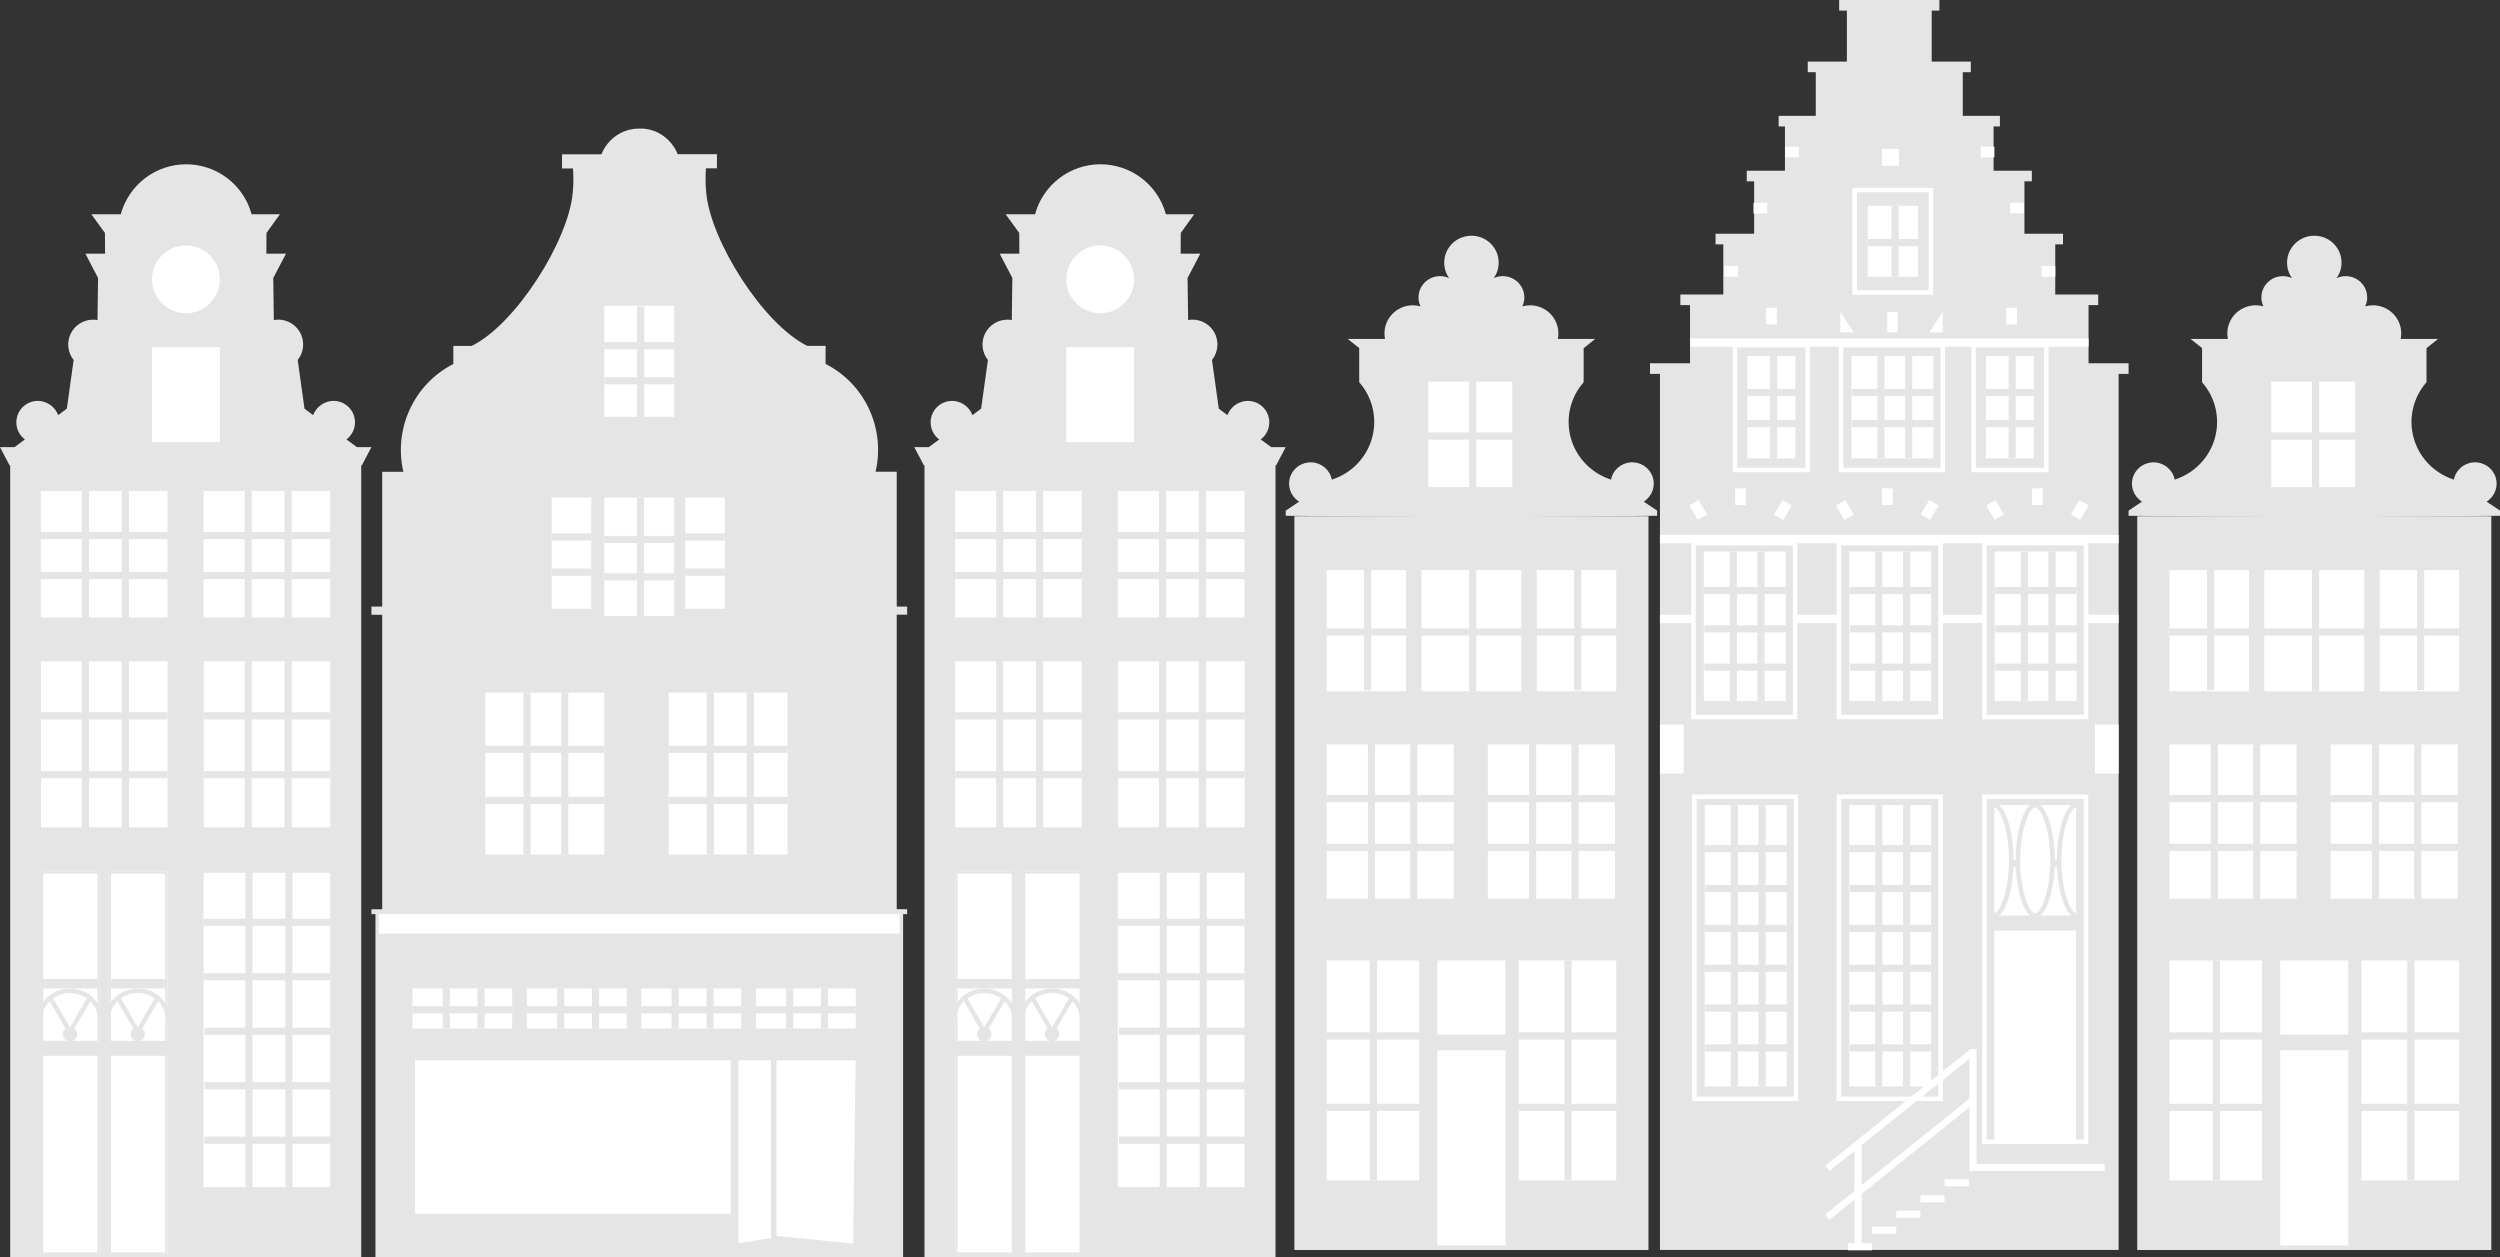 <?xml version="1.0" encoding="UTF-8"?>
<svg width="350px" height="176px" viewBox="0 0 350 176" version="1.1" xmlns="http://www.w3.org/2000/svg" xmlns:xlink="http://www.w3.org/1999/xlink">
    <rect x="0" y="0" width="350" height="176" fill="#333333" stroke="none"/>
    <title>Group 3</title>
    <g id="Page-1" stroke="none" stroke-width="1" fill="none" fill-rule="evenodd">
        <g id="Mobile:-black" transform="translate(-13, -305)" fill-rule="nonzero">
            <g id="Group-3" transform="translate(13, 305)">
                <g id="bolle-gevel-copy-2" transform="translate(52, 18)">
                    <path d="M73.543,109.281 L73.543,68.055 L75,68.055 L75,66.921 L73.543,66.921 L73.543,48.043 L70.58,48.043 C71.986,41.991 69.096,35.757 63.585,32.952 L63.585,30.425 L61.023,30.425 C54.825,27.383 47.46,15.682 46.87,8.962 C46.764,7.832 46.753,6.695 46.835,5.563 L48.371,5.563 L48.371,3.592 L42.883,3.592 C42.294,2.125 41.138,0.962 39.68,0.37 L39.652,0.37 C39.4,0.271 39.142,0.189 38.88,0.123 L38.808,0.123 C38.682,0.095 38.553,0.069 38.425,0.047 L38.425,0.047 C38.296,0.025 38.164,0.013 38.032,-5.38713997e-14 L37.938,-5.38713997e-14 C37.806,-5.38713997e-14 37.671,-5.38713997e-14 37.536,-5.38713997e-14 L37.536,-5.38713997e-14 C37.401,-5.38713997e-14 37.266,-5.38713997e-14 37.134,0.016 L37.04,0.016 C36.908,0.016 36.776,0.041 36.648,0.063 L36.648,0.063 C36.519,0.085 36.393,0.111 36.268,0.139 L36.196,0.139 C35.932,0.204 35.673,0.287 35.42,0.385 L35.392,0.385 C33.935,0.977 32.78,2.141 32.193,3.608 L26.686,3.608 L26.686,5.585 L28.218,5.585 C28.304,6.717 28.292,7.854 28.183,8.984 C27.593,15.688 20.228,27.389 14.031,30.431 L11.466,30.431 L11.466,32.958 C5.96,35.769 3.073,41.999 4.471,48.049 L1.507,48.049 L1.507,66.921 L-4.46152666e-15,66.921 L-4.46152666e-15,68.071 L1.507,68.071 L1.507,109.297 L-4.46152666e-15,109.297 L-4.46152666e-15,109.982 L0.565,109.982 L0.565,158 L74.435,158 L74.435,109.982 L75,109.982 L75,109.297 L73.543,109.281 Z" id="Path" fill="#E5E5E5"></path>
                    <rect id="Rectangle" fill="#FFFFFF" x="5.739" y="120.373" width="13.968" height="5.62"></rect>
                    <rect id="Rectangle" fill="#E5E5E5" x="5.739" y="122.868" width="13.968" height="1"></rect>
                    <rect id="Rectangle" fill="#E5E5E5" x="9.965" y="120.373" width="1" height="5.62"></rect>
                    <rect id="Rectangle" fill="#E5E5E5" x="14.85" y="120.373" width="1" height="5.62"></rect>
                    <rect id="Rectangle" fill="#FFFFFF" x="21.766" y="120.373" width="13.968" height="5.62"></rect>
                    <rect id="Rectangle" fill="#E5E5E5" x="21.766" y="122.868" width="13.968" height="1"></rect>
                    <rect id="Rectangle" fill="#E5E5E5" x="25.995" y="120.373" width="1" height="5.62"></rect>
                    <rect id="Rectangle" fill="#E5E5E5" x="30.877" y="120.373" width="1" height="5.62"></rect>
                    <rect id="Rectangle" fill="#FFFFFF" x="37.797" y="120.373" width="13.968" height="5.62"></rect>
                    <rect id="Rectangle" fill="#E5E5E5" x="37.797" y="122.868" width="13.968" height="1"></rect>
                    <rect id="Rectangle" fill="#E5E5E5" x="42.022" y="120.373" width="1" height="5.62"></rect>
                    <rect id="Rectangle" fill="#E5E5E5" x="46.908" y="120.373" width="1" height="5.62"></rect>
                    <rect id="Rectangle" fill="#FFFFFF" x="53.824" y="120.373" width="13.968" height="5.62"></rect>
                    <polygon id="Path" fill="#FFFFFF" points="67.44 156.098 56.715 155.04 56.715 130.45 67.792 130.45"></polygon>
                    <rect id="Rectangle" fill="#E5E5E5" x="53.824" y="122.868" width="13.968" height="1"></rect>
                    <rect id="Rectangle" fill="#E5E5E5" x="58.053" y="120.373" width="1" height="5.62"></rect>
                    <rect id="Rectangle" fill="#E5E5E5" x="62.935" y="120.373" width="1" height="5.62"></rect>
                    <polygon id="Path" fill="#FFFFFF" points="55.934 155.35 51.381 156.038 51.381 130.45 55.934 130.45"></polygon>
                    <rect id="Rectangle" fill="#FFFFFF" x="6.11" y="130.45" width="44.195" height="21.485"></rect>
                    <rect id="Rectangle" fill="#FFFFFF" x="32.607" y="24.808" width="9.783" height="15.552"></rect>
                    <rect id="Rectangle" fill="#E5E5E5" x="37.188" y="24.893" width="1" height="15.552"></rect>
                    <rect id="Rectangle" fill="#E5E5E5" x="32.607" y="34.81" width="9.783" height="1"></rect>
                    <rect id="Rectangle" fill="#E5E5E5" x="32.607" y="29.897" width="9.783" height="1"></rect>
                    <rect id="Rectangle" fill="#FFFFFF" x="25.229" y="51.666" width="5.544" height="15.574"></rect>
                    <rect id="Rectangle" fill="#E5E5E5" x="25.229" y="61.595" width="5.544" height="1"></rect>
                    <rect id="Rectangle" fill="#E5E5E5" x="25.229" y="56.68" width="5.544" height="1"></rect>
                    <rect id="Rectangle" fill="#FFFFFF" x="43.934" y="51.666" width="5.544" height="15.574"></rect>
                    <rect id="Rectangle" fill="#E5E5E5" x="43.934" y="61.595" width="5.544" height="1"></rect>
                    <rect id="Rectangle" fill="#E5E5E5" x="43.934" y="56.68" width="5.544" height="1"></rect>
                    <rect id="Rectangle" fill="#FFFFFF" x="32.598" y="51.666" width="9.783" height="16.572"></rect>
                    <rect id="Rectangle" fill="#E5E5E5" x="32.598" y="62.252" width="9.783" height="1"></rect>
                    <rect id="Rectangle" fill="#E5E5E5" x="32.598" y="57.024" width="9.783" height="1"></rect>
                    <rect id="Rectangle" fill="#E5E5E5" x="37.175" y="51.666" width="1" height="16.572"></rect>
                    <rect id="Rectangle" fill="#FFFFFF" x="15.961" y="78.961" width="16.646" height="22.673"></rect>
                    <rect id="Rectangle" fill="#E5E5E5" x="15.961" y="93.558" width="16.646" height="1"></rect>
                    <rect id="Rectangle" fill="#E5E5E5" x="15.961" y="86.406" width="16.646" height="1"></rect>
                    <rect id="Rectangle" fill="#E5E5E5" x="21.273" y="78.961" width="1" height="22.673"></rect>
                    <rect id="Rectangle" fill="#E5E5E5" x="26.57" y="78.961" width="1" height="22.673"></rect>
                    <rect id="Rectangle" fill="#FFFFFF" x="41.617" y="78.961" width="16.646" height="22.673"></rect>
                    <rect id="Rectangle" fill="#E5E5E5" x="41.617" y="93.558" width="16.646" height="1"></rect>
                    <rect id="Rectangle" fill="#E5E5E5" x="41.617" y="86.406" width="16.646" height="1"></rect>
                    <rect id="Rectangle" fill="#E5E5E5" x="46.93" y="78.961" width="1" height="22.673"></rect>
                    <rect id="Rectangle" fill="#E5E5E5" x="52.54" y="78.961" width="1" height="22.673"></rect>
                    <rect id="Rectangle" fill="#FFFFFF" x="1.045" y="109.967" width="72.909" height="2.745"></rect>
                </g>
                <g id="bollengevel" transform="translate(180, 33)">
                    <rect id="Rectangle" fill="#E5E5E5" x="1.214" y="39.27" width="49.572" height="102.73"></rect>
                    <path d="M52,38.485 L50.125,37.228 C51.29,36.497 51.806,35.078 51.377,33.782 C50.949,32.485 49.686,31.64 48.309,31.73 C46.932,31.82 45.792,32.821 45.54,34.162 L45.486,34.124 C42.768,33.232 40.68,31.059 39.918,28.33 C39.156,25.602 39.821,22.677 41.692,20.533 L41.711,20.511 L41.711,15.746 L43.322,14.451 L38.094,14.451 C38.332,13.296 38.032,12.097 37.279,11.184 C36.525,10.271 35.397,9.741 34.205,9.739 C33.841,9.739 33.48,9.79 33.131,9.89 C33.663,8.754 33.421,7.41 32.524,6.526 C31.628,5.642 30.268,5.406 29.121,5.934 C29.574,5.302 29.818,4.545 29.816,3.77 C29.816,1.688 28.109,0 26.003,0 L26.003,0 C23.897,0 22.19,1.688 22.19,3.77 C22.187,4.545 22.428,5.301 22.879,5.934 C21.732,5.406 20.372,5.642 19.476,6.526 C18.579,7.41 18.337,8.754 18.869,9.89 C18.52,9.79 18.159,9.739 17.795,9.739 C16.603,9.741 15.475,10.271 14.721,11.184 C13.968,12.097 13.668,13.296 13.906,14.451 L8.678,14.451 L10.289,15.733 L10.289,20.511 L10.308,20.533 C12.18,22.677 12.846,25.603 12.084,28.332 C11.322,31.062 9.233,33.236 6.514,34.127 L6.46,34.165 C6.208,32.824 5.068,31.823 3.691,31.733 C2.314,31.643 1.051,32.488 0.623,33.785 C0.194,35.081 0.71,36.5 1.875,37.231 L0,38.488 L0,39.21 L26,39.43 L52,39.21 L52,38.485 Z" id="Path" fill="#E5E5E5"></path>
                    <rect id="Rectangle" fill="#FFFFFF" x="28.294" y="71.22" width="17.795" height="21.614"></rect>
                    <rect id="Rectangle" fill="#E5E5E5" x="27.999" y="78.304" width="18.59" height="1"></rect>
                    <rect id="Rectangle" fill="#E5E5E5" x="27.999" y="85.121" width="18.59" height="1"></rect>
                    <rect id="Rectangle" fill="#E5E5E5" x="34.065" y="70.906" width="1" height="22.242"></rect>
                    <rect id="Rectangle" fill="#E5E5E5" x="39.998" y="71.025" width="1" height="21.928"></rect>
                    <rect id="Rectangle" fill="#FFFFFF" x="5.733" y="71.22" width="17.795" height="21.614"></rect>
                    <rect id="Rectangle" fill="#E5E5E5" x="5.596" y="78.304" width="18.431" height="1"></rect>
                    <rect id="Rectangle" fill="#E5E5E5" x="5.596" y="85.121" width="18.431" height="1"></rect>
                    <rect id="Rectangle" fill="#E5E5E5" x="11.503" y="70.906" width="1" height="22.051"></rect>
                    <rect id="Rectangle" fill="#E5E5E5" x="17.436" y="70.906" width="1" height="22.051"></rect>
                    <rect id="Rectangle" fill="#FFFFFF" x="21.233" y="114.04" width="9.533" height="27.332"></rect>
                    <rect id="Rectangle" fill="#FFFFFF" x="32.606" y="101.473" width="13.664" height="30.788"></rect>
                    <rect id="Rectangle" fill="#FFFFFF" x="21.233" y="101.473" width="9.533" height="10.367"></rect>
                    <rect id="Rectangle" fill="#FFFFFF" x="5.733" y="101.473" width="12.962" height="30.788"></rect>
                    <rect id="Rectangle" fill="#FFFFFF" x="19.972" y="20.42" width="11.758" height="14.765"></rect>
                    <rect id="Rectangle" fill="#FFFFFF" x="5.733" y="46.81" width="11.122" height="16.965"></rect>
                    <rect id="Rectangle" fill="#FFFFFF" x="35.149" y="46.81" width="11.122" height="16.965"></rect>
                    <rect id="Rectangle" fill="#FFFFFF" x="19.009" y="46.81" width="13.982" height="16.965"></rect>
                    <line x1="26" y1="63.774" x2="26" y2="46.684" id="Path" fill="#FFFFFF"></line>
                    <rect id="Rectangle" fill="#E5E5E5" x="25.682" y="46.684" width="1" height="17.09"></rect>
                    <line x1="40.71" y1="63.627" x2="40.71" y2="46.778" id="Path" fill="#FFFFFF"></line>
                    <rect id="Rectangle" fill="#E5E5E5" x="40.392" y="46.778" width="1" height="16.848"></rect>
                    <line x1="11.294" y1="63.627" x2="11.294" y2="46.778" id="Path" fill="#FFFFFF"></line>
                    <rect id="Rectangle" fill="#E5E5E5" x="10.976" y="46.778" width="1" height="16.848"></rect>
                    <line x1="5.733" y1="55.292" x2="48.327" y2="55.292" id="Path" fill="#FFFFFF"></line>
                    <rect id="Rectangle" fill="#E5E5E5" x="5.733" y="54.978" width="42.594" height="1"></rect>
                    <line x1="26" y1="36.348" x2="26" y2="19.258" id="Path" fill="#FFFFFF"></line>
                    <rect id="Rectangle" fill="#E5E5E5" x="25.682" y="19.258" width="1" height="17.09"></rect>
                    <line x1="19.209" y1="27.866" x2="32.991" y2="27.866" id="Path" fill="#FFFFFF"></line>
                    <rect id="Rectangle" fill="#E5E5E5" x="19.209" y="27.552" width="13.782" height="1"></rect>
                    <line x1="12.11" y1="132.205" x2="12.11" y2="101.473" id="Path" fill="#FFFFFF"></line>
                    <rect id="Rectangle" fill="#E5E5E5" x="11.792" y="101.473" width="1" height="30.734"></rect>
                    <line x1="5.319" y1="121.837" x2="19.101" y2="121.837" id="Path" fill="#FFFFFF"></line>
                    <rect id="Rectangle" fill="#E5E5E5" x="5.319" y="121.526" width="13.782" height="1"></rect>
                    <line x1="5.319" y1="111.841" x2="19.101" y2="111.841" id="Path" fill="#FFFFFF"></line>
                    <rect id="Rectangle" fill="#E5E5E5" x="5.319" y="111.527" width="13.782" height="1"></rect>
                    <line x1="39.337" y1="132.205" x2="39.337" y2="101.473" id="Path" fill="#FFFFFF"></line>
                    <rect id="Rectangle" fill="#E5E5E5" x="39.019" y="101.473" width="1" height="30.734"></rect>
                    <line x1="32.546" y1="121.837" x2="46.328" y2="121.837" id="Path" fill="#FFFFFF"></line>
                    <rect id="Rectangle" fill="#E5E5E5" x="32.546" y="121.526" width="13.782" height="1"></rect>
                    <line x1="32.546" y1="111.841" x2="46.328" y2="111.841" id="Path" fill="#FFFFFF"></line>
                    <rect id="Rectangle" fill="#E5E5E5" x="32.546" y="111.527" width="13.782" height="1"></rect>
                </g>
                <g id="bollengevel" transform="translate(298, 33)">
                    <rect id="Rectangle" fill="#E5E5E5" x="1.214" y="39.27" width="49.572" height="102.73"></rect>
                    <path d="M52,38.485 L50.125,37.228 C51.29,36.497 51.806,35.078 51.377,33.782 C50.949,32.485 49.686,31.64 48.309,31.73 C46.932,31.82 45.792,32.821 45.54,34.162 L45.486,34.124 C42.768,33.232 40.68,31.059 39.918,28.33 C39.156,25.602 39.821,22.677 41.692,20.533 L41.711,20.511 L41.711,15.746 L43.322,14.451 L38.094,14.451 C38.332,13.296 38.032,12.097 37.279,11.184 C36.525,10.271 35.397,9.741 34.205,9.739 C33.841,9.739 33.48,9.79 33.131,9.89 C33.663,8.754 33.421,7.41 32.524,6.526 C31.628,5.642 30.268,5.406 29.121,5.934 C29.574,5.302 29.818,4.545 29.816,3.77 C29.816,1.688 28.109,0 26.003,0 L26.003,0 C23.897,0 22.19,1.688 22.19,3.77 C22.187,4.545 22.428,5.301 22.879,5.934 C21.732,5.406 20.372,5.642 19.476,6.526 C18.579,7.41 18.337,8.754 18.869,9.89 C18.52,9.79 18.159,9.739 17.795,9.739 C16.603,9.741 15.475,10.271 14.721,11.184 C13.968,12.097 13.668,13.296 13.906,14.451 L8.678,14.451 L10.289,15.733 L10.289,20.511 L10.308,20.533 C12.18,22.677 12.846,25.603 12.084,28.332 C11.322,31.062 9.233,33.236 6.514,34.127 L6.46,34.165 C6.208,32.824 5.068,31.823 3.691,31.733 C2.314,31.643 1.051,32.488 0.623,33.785 C0.194,35.081 0.71,36.5 1.875,37.231 L0,38.488 L0,39.21 L26,39.43 L52,39.21 L52,38.485 Z" id="Path" fill="#E5E5E5"></path>
                    <rect id="Rectangle" fill="#FFFFFF" x="28.294" y="71.22" width="17.795" height="21.614"></rect>
                    <rect id="Rectangle" fill="#E5E5E5" x="27.999" y="78.304" width="18.59" height="1"></rect>
                    <rect id="Rectangle" fill="#E5E5E5" x="27.999" y="85.121" width="18.59" height="1"></rect>
                    <rect id="Rectangle" fill="#E5E5E5" x="34.065" y="70.906" width="1" height="22.242"></rect>
                    <rect id="Rectangle" fill="#E5E5E5" x="39.998" y="71.025" width="1" height="21.928"></rect>
                    <rect id="Rectangle" fill="#FFFFFF" x="5.733" y="71.22" width="17.795" height="21.614"></rect>
                    <rect id="Rectangle" fill="#E5E5E5" x="5.596" y="78.304" width="18.431" height="1"></rect>
                    <rect id="Rectangle" fill="#E5E5E5" x="5.596" y="85.121" width="18.431" height="1"></rect>
                    <rect id="Rectangle" fill="#E5E5E5" x="11.503" y="70.906" width="1" height="22.051"></rect>
                    <rect id="Rectangle" fill="#E5E5E5" x="17.436" y="70.906" width="1" height="22.051"></rect>
                    <rect id="Rectangle" fill="#FFFFFF" x="21.233" y="114.04" width="9.533" height="27.332"></rect>
                    <rect id="Rectangle" fill="#FFFFFF" x="32.606" y="101.473" width="13.664" height="30.788"></rect>
                    <rect id="Rectangle" fill="#FFFFFF" x="21.233" y="101.473" width="9.533" height="10.367"></rect>
                    <rect id="Rectangle" fill="#FFFFFF" x="5.733" y="101.473" width="12.962" height="30.788"></rect>
                    <rect id="Rectangle" fill="#FFFFFF" x="19.972" y="20.42" width="11.758" height="14.765"></rect>
                    <rect id="Rectangle" fill="#FFFFFF" x="5.733" y="46.81" width="11.122" height="16.965"></rect>
                    <rect id="Rectangle" fill="#FFFFFF" x="35.149" y="46.81" width="11.122" height="16.965"></rect>
                    <rect id="Rectangle" fill="#FFFFFF" x="19.009" y="46.81" width="13.982" height="16.965"></rect>
                    <line x1="26" y1="63.774" x2="26" y2="46.684" id="Path" fill="#FFFFFF"></line>
                    <rect id="Rectangle" fill="#E5E5E5" x="25.682" y="46.684" width="1" height="17.09"></rect>
                    <line x1="40.71" y1="63.627" x2="40.71" y2="46.778" id="Path" fill="#FFFFFF"></line>
                    <rect id="Rectangle" fill="#E5E5E5" x="40.392" y="46.778" width="1" height="16.848"></rect>
                    <line x1="11.294" y1="63.627" x2="11.294" y2="46.778" id="Path" fill="#FFFFFF"></line>
                    <rect id="Rectangle" fill="#E5E5E5" x="10.976" y="46.778" width="1" height="16.848"></rect>
                    <line x1="5.733" y1="55.292" x2="48.327" y2="55.292" id="Path" fill="#FFFFFF"></line>
                    <rect id="Rectangle" fill="#E5E5E5" x="5.733" y="54.978" width="42.594" height="1"></rect>
                    <line x1="26" y1="36.348" x2="26" y2="19.258" id="Path" fill="#FFFFFF"></line>
                    <rect id="Rectangle" fill="#E5E5E5" x="25.682" y="19.258" width="1" height="17.09"></rect>
                    <line x1="19.209" y1="27.866" x2="32.991" y2="27.866" id="Path" fill="#FFFFFF"></line>
                    <rect id="Rectangle" fill="#E5E5E5" x="19.209" y="27.552" width="13.782" height="1"></rect>
                    <line x1="12.11" y1="132.205" x2="12.11" y2="101.473" id="Path" fill="#FFFFFF"></line>
                    <rect id="Rectangle" fill="#E5E5E5" x="11.792" y="101.473" width="1" height="30.734"></rect>
                    <line x1="5.319" y1="121.837" x2="19.101" y2="121.837" id="Path" fill="#FFFFFF"></line>
                    <rect id="Rectangle" fill="#E5E5E5" x="5.319" y="121.526" width="13.782" height="1"></rect>
                    <line x1="5.319" y1="111.841" x2="19.101" y2="111.841" id="Path" fill="#FFFFFF"></line>
                    <rect id="Rectangle" fill="#E5E5E5" x="5.319" y="111.527" width="13.782" height="1"></rect>
                    <line x1="39.337" y1="132.205" x2="39.337" y2="101.473" id="Path" fill="#FFFFFF"></line>
                    <rect id="Rectangle" fill="#E5E5E5" x="39.019" y="101.473" width="1" height="30.734"></rect>
                    <line x1="32.546" y1="121.837" x2="46.328" y2="121.837" id="Path" fill="#FFFFFF"></line>
                    <rect id="Rectangle" fill="#E5E5E5" x="32.546" y="121.526" width="13.782" height="1"></rect>
                    <line x1="32.546" y1="111.841" x2="46.328" y2="111.841" id="Path" fill="#FFFFFF"></line>
                    <rect id="Rectangle" fill="#E5E5E5" x="32.546" y="111.527" width="13.782" height="1"></rect>
                </g>
                <g id="mooie-gevel-copy" transform="translate(128, 23)">
                    <path d="M50.668,42.133 L1.332,42.133 L0,39.601 L2.032,39.601 L3.481,38.525 C2.451,37.748 2.031,36.4 2.439,35.176 C2.847,33.951 3.992,33.125 5.282,33.122 C6.558,33.131 7.696,33.925 8.146,35.119 L9.358,34.211 L10.308,27.402 C9.477,26.358 9.316,24.932 9.892,23.729 C10.469,22.526 11.683,21.758 13.017,21.752 C13.229,21.752 13.441,21.772 13.65,21.809 L13.729,15.919 L11.956,12.513 L14.71,12.513 L14.691,9.608 L12.792,7 L16.906,7 C18.032,2.867 21.784,8.99599571e-15 26.066,8.99599571e-15 C30.349,8.99599571e-15 34.101,2.867 35.227,7 L39.189,7 L37.309,9.608 L37.29,12.513 L40.04,12.513 L38.259,15.919 L38.338,21.803 C39.766,21.543 41.205,22.197 41.949,23.444 C42.693,24.691 42.586,26.268 41.68,27.402 L42.629,34.211 L43.841,35.119 C44.29,33.924 45.429,33.13 46.705,33.122 C47.996,33.125 49.14,33.951 49.548,35.176 C49.956,36.4 49.537,37.748 48.506,38.525 L49.965,39.595 L52,39.595 L50.668,42.133 Z" id="Path" fill="#E5E5E5"></path>
                    <polygon id="Path" fill="#E5E5E5" points="1.427 41.586 17.181 41.586 17.181 9.617 34.879 9.617 34.879 41.586 50.573 41.586 50.573 153 1.427 153"></polygon>
                    <rect id="Rectangle" fill="#FFFFFF" x="5.735" y="98.98" width="8.228" height="53.704"></rect>
                    <path d="M13.646,99.312 L13.646,152.351 L6.051,152.351 L6.051,99.312 L13.646,99.312 M13.963,98.98 L5.735,98.98 L5.735,152.683 L13.963,152.683 L13.963,98.98 Z" id="Shape" fill="#E5E5E5"></path>
                    <rect id="Rectangle" fill="#FFFFFF" x="15.229" y="98.98" width="8.228" height="53.704"></rect>
                    <path d="M23.141,99.312 L23.141,152.351 L15.545,152.351 L15.545,99.312 L23.141,99.312 M23.457,98.98 L15.229,98.98 L15.229,152.683 L23.457,152.683 L23.457,98.98 Z" id="Shape" fill="#E5E5E5"></path>
                    <polygon id="Path" fill="#E5E5E5" points="23.299 115.379 16.96 115.379 15.292 115.379 15.292 114.065 23.299 114.065"></polygon>
                    <ellipse id="Oval" fill="#E5E5E5" cx="19.289" cy="121.788" rx="1" ry="1"></ellipse>
                    <path d="M23.878,119.804 L23.245,119.804 C23.245,117.721 21.473,116.024 19.289,116.024 C17.105,116.024 15.333,117.721 15.333,119.804 L14.7,119.804 C14.7,117.37 16.761,115.391 19.289,115.391 C21.818,115.391 23.878,117.37 23.878,119.804 Z" id="Path" fill="#E5E5E5"></path>
                    <polygon id="Path" fill="#E5E5E5" points="19.289 122.092 16.172 116.705 16.719 116.388 19.289 120.829 21.862 116.388 22.41 116.705"></polygon>
                    <polygon id="Path" fill="#E5E5E5" points="23.891 124.808 9.358 124.808 5.535 124.808 5.535 122.719 23.891 122.719"></polygon>
                    <polygon id="Path" fill="#E5E5E5" points="13.805 115.379 7.466 115.379 5.798 115.379 5.798 114.065 13.805 114.065"></polygon>
                    <ellipse id="Oval" fill="#E5E5E5" cx="9.795" cy="121.788" rx="1" ry="1"></ellipse>
                    <path d="M14.384,119.804 L13.751,119.804 C13.751,117.721 11.979,116.024 9.795,116.024 C7.611,116.024 5.839,117.721 5.839,119.804 L5.206,119.804 C5.206,117.37 7.266,115.391 9.795,115.391 C12.324,115.391 14.384,117.37 14.384,119.804 Z" id="Path" fill="#E5E5E5"></path>
                    <polygon id="Path" fill="#E5E5E5" points="9.795 122.092 6.678 116.705 7.225 116.388 9.795 120.829 12.368 116.388 12.915 116.705"></polygon>
                    <rect id="Rectangle" fill="#FFFFFF" x="28.499" y="45.726" width="17.723" height="17.725"></rect>
                    <rect id="Rectangle" fill="#E5E5E5" x="28.321" y="51.477" width="18.356" height="1"></rect>
                    <rect id="Rectangle" fill="#E5E5E5" x="28.321" y="57.07" width="18.356" height="1"></rect>
                    <rect id="Rectangle" fill="#E5E5E5" x="34.249" y="45.567" width="1" height="18.276"></rect>
                    <rect id="Rectangle" fill="#E5E5E5" x="39.838" y="45.567" width="1" height="18.276"></rect>
                    <rect id="Rectangle" fill="#FFFFFF" x="5.735" y="69.572" width="17.723" height="23.264"></rect>
                    <rect id="Rectangle" fill="#E5E5E5" x="5.735" y="76.719" width="17.723" height="1"></rect>
                    <rect id="Rectangle" fill="#E5E5E5" x="5.735" y="84.949" width="17.723" height="1"></rect>
                    <rect id="Rectangle" fill="#E5E5E5" x="11.463" y="69.227" width="1" height="23.739"></rect>
                    <rect id="Rectangle" fill="#E5E5E5" x="17.052" y="69.227" width="1" height="23.739"></rect>
                    <rect id="Rectangle" fill="#FFFFFF" x="28.521" y="69.572" width="17.723" height="23.264"></rect>
                    <rect id="Rectangle" fill="#E5E5E5" x="28.521" y="76.719" width="17.723" height="1"></rect>
                    <rect id="Rectangle" fill="#E5E5E5" x="28.521" y="84.949" width="17.723" height="1"></rect>
                    <rect id="Rectangle" fill="#E5E5E5" x="34.249" y="69.227" width="1" height="23.739"></rect>
                    <rect id="Rectangle" fill="#E5E5E5" x="39.838" y="69.227" width="1" height="23.739"></rect>
                    <rect id="Rectangle" fill="#FFFFFF" x="21.286" y="25.601" width="9.494" height="13.294"></rect>
                    <ellipse id="Oval" fill="#FFFFFF" cx="26.033" cy="16.106" rx="4.747" ry="4.748"></ellipse>
                    <rect id="Rectangle" fill="#FFFFFF" x="5.712" y="45.726" width="17.723" height="17.725"></rect>
                    <rect id="Rectangle" fill="#E5E5E5" x="5.535" y="51.477" width="18.356" height="1"></rect>
                    <rect id="Rectangle" fill="#E5E5E5" x="5.535" y="57.07" width="18.356" height="1"></rect>
                    <rect id="Rectangle" fill="#E5E5E5" x="11.463" y="45.567" width="1" height="18.276"></rect>
                    <rect id="Rectangle" fill="#E5E5E5" x="17.052" y="45.567" width="1" height="18.276"></rect>
                    <rect id="Rectangle" fill="#FFFFFF" x="28.499" y="99.192" width="17.723" height="43.996"></rect>
                    <rect id="Rectangle" fill="#E5E5E5" x="28.499" y="105.62" width="17.723" height="1"></rect>
                    <rect id="Rectangle" fill="#E5E5E5" x="28.499" y="113.245" width="17.723" height="1"></rect>
                    <rect id="Rectangle" fill="#E5E5E5" x="28.638" y="120.873" width="17.723" height="1"></rect>
                    <rect id="Rectangle" fill="#E5E5E5" x="28.638" y="128.501" width="17.723" height="1"></rect>
                    <rect id="Rectangle" fill="#E5E5E5" x="28.638" y="136.126" width="17.723" height="1"></rect>
                    <rect id="Rectangle" fill="#E5E5E5" x="34.353" y="98.98" width="1" height="44.629"></rect>
                    <rect id="Rectangle" fill="#E5E5E5" x="39.945" y="98.98" width="1" height="44.629"></rect>
                </g>
                <g id="trapgevel" transform="translate(231, 0)">
                    <polygon id="Path" fill="#E5E5E5" points="67 50.856 61.396 50.856 61.396 42.714 62.749 42.714 62.749 41.229 56.736 41.229 56.736 34.207 57.823 34.207 57.823 32.722 52.422 32.722 52.422 25.385 53.457 25.385 53.457 23.901 48.104 23.901 48.104 17.703 48.988 17.703 48.988 16.218 43.789 16.218 43.789 10.108 44.914 10.108 44.914 8.623 39.437 8.623 39.437 1.484 40.514 1.484 40.514 0 26.483 0 26.483 1.484 27.563 1.484 27.563 8.623 22.086 8.623 22.086 10.108 23.208 10.108 23.208 16.218 18.012 16.218 18.012 17.703 18.893 17.703 18.893 23.901 13.543 23.901 13.543 25.385 14.578 25.385 14.578 32.722 9.177 32.722 9.177 34.207 10.264 34.207 10.264 41.229 4.251 41.229 4.251 42.714 5.604 42.714 5.604 50.856 0 50.856 0 52.343 1.394 52.343 1.394 174.991 65.606 174.991 65.606 52.343 67 52.343"></polygon>
                    <rect id="Rectangle" fill="#FFFFFF" x="49.856" y="43.085" width="1.514" height="2.337"></rect>
                    <rect id="Rectangle" fill="#FFFFFF" x="16.232" y="43.085" width="1.514" height="2.337"></rect>
                    <rect id="Rectangle" fill="#FFFFFF" x="5.636" y="47.378" width="55.76" height="1.17"></rect>
                    <rect id="Rectangle" fill="#FFFFFF" x="1.394" y="74.88" width="64.209" height="1.17"></rect>
                    <rect id="Rectangle" fill="#FFFFFF" x="1.394" y="86.06" width="4.546" height="1.17"></rect>
                    <rect id="Rectangle" fill="#FFFFFF" x="61.057" y="86.06" width="4.546" height="1.17"></rect>
                    <rect id="Rectangle" fill="#FFFFFF" x="20.315" y="86.06" width="6.133" height="1.17"></rect>
                    <rect id="Rectangle" fill="#FFFFFF" x="40.685" y="86.06" width="6.133" height="1.17"></rect>
                    <polygon id="Rectangle" fill="#FFFFFF" transform="translate(48.3, 71.394) rotate(-30) translate(-48.3, -71.394) " points="47.541 70.221 49.052 70.226 49.06 72.567 47.548 72.562"></polygon>
                    <polygon id="Rectangle" fill="#FFFFFF" transform="translate(60.169, 71.392) rotate(30) translate(-60.169, -71.392) " points="59.417 70.224 60.928 70.219 60.921 72.56 59.409 72.565"></polygon>
                    <rect id="Rectangle" fill="#FFFFFF" x="53.476" y="68.367" width="1.514" height="2.337"></rect>
                    <polygon id="Rectangle" fill="#FFFFFF" transform="translate(27.281, 71.392) rotate(-30) translate(-27.281, -71.392) " points="26.522 70.219 28.033 70.224 28.041 72.565 26.529 72.56"></polygon>
                    <polygon id="Rectangle" fill="#FFFFFF" transform="translate(39.156, 71.392) rotate(30) translate(-39.156, -71.392) " points="38.404 70.224 39.915 70.219 39.908 72.56 38.396 72.565"></polygon>
                    <rect id="Rectangle" fill="#FFFFFF" x="32.461" y="68.367" width="1.514" height="2.337"></rect>
                    <polygon id="Rectangle" fill="#FFFFFF" transform="translate(6.737, 71.394) rotate(-30) translate(-6.737, -71.394) " points="5.978 70.221 7.489 70.226 7.497 72.567 5.985 72.562"></polygon>
                    <polygon id="Rectangle" fill="#FFFFFF" transform="translate(18.612, 71.394) rotate(30) translate(-18.612, -71.394) " points="17.86 70.226 19.371 70.221 19.364 72.562 17.852 72.567"></polygon>
                    <rect id="Rectangle" fill="#FFFFFF" x="11.917" y="68.367" width="1.514" height="2.337"></rect>
                    <rect id="Rectangle" fill="#FFFFFF" transform="translate(11.361, 37.99) rotate(90) translate(-11.361, -37.99) " x="10.61" y="37.029" width="1.503" height="1.923"></rect>
                    <polygon id="Rectangle" fill="#FFFFFF" transform="translate(55.781, 37.993) rotate(90) translate(-55.781, -37.993) " points="55.029 37.032 56.533 37.032 56.533 38.955 55.029 38.955"></polygon>
                    <polygon id="Rectangle" fill="#FFFFFF" transform="translate(15.451, 29.14) rotate(90) translate(-15.451, -29.14) " points="14.7 28.179 16.203 28.179 16.203 30.102 14.7 30.102"></polygon>
                    <polygon id="Rectangle" fill="#FFFFFF" transform="translate(19.88, 21.275) rotate(90) translate(-19.88, -21.275) " points="19.128 20.314 20.631 20.314 20.631 22.237 19.128 22.237"></polygon>
                    <polygon id="Rectangle" fill="#FFFFFF" transform="translate(47.253, 21.275) rotate(90) translate(-47.253, -21.275) " points="46.502 20.314 48.005 20.314 48.005 22.237 46.502 22.237"></polygon>
                    <polygon id="Rectangle" fill="#FFFFFF" transform="translate(51.371, 29.137) rotate(90) translate(-51.371, -29.137) " points="50.62 28.176 52.123 28.176 52.123 30.099 50.62 30.099"></polygon>
                    <rect id="Rectangle" fill="#FFFFFF" x="30.468" y="28.807" width="7.055" height="9.938"></rect>
                    <path d="M39.658,41.261 L28.336,41.261 L28.336,26.291 L39.658,26.291 L39.658,41.261 Z M28.97,40.632 L39.025,40.632 L39.025,26.92 L28.97,26.92 L28.97,40.632 Z" id="Shape" fill="#FFFFFF"></path>
                    <rect id="Rectangle" fill="#E5E5E5" x="33.817" y="28.807" width="1" height="9.938"></rect>
                    <rect id="Rectangle" fill="#E5E5E5" x="30.468" y="33.462" width="7.213" height="1"></rect>
                    <rect id="Rectangle" fill="#FFFFFF" x="13.628" y="49.853" width="6.722" height="14.328"></rect>
                    <path d="M22.4,66.115 L11.582,66.115 L11.582,48.007 L22.4,48.007 L22.4,66.115 Z M12.215,65.486 L21.766,65.486 L21.766,48.636 L12.215,48.636 L12.215,65.486 Z" id="Shape" fill="#FFFFFF"></path>
                    <rect id="Rectangle" fill="#E5E5E5" x="16.802" y="49.853" width="1" height="14.328"></rect>
                    <rect id="Rectangle" fill="#E5E5E5" x="13.628" y="58.8" width="6.871" height="1"></rect>
                    <rect id="Rectangle" fill="#E5E5E5" x="13.628" y="54.46" width="6.871" height="1"></rect>
                    <rect id="Rectangle" fill="#FFFFFF" x="47.03" y="49.853" width="6.722" height="14.328"></rect>
                    <path d="M55.798,66.115 L44.983,66.115 L44.983,48.007 L55.802,48.007 L55.798,66.115 Z M45.614,65.486 L55.165,65.486 L55.165,48.636 L45.617,48.636 L45.614,65.486 Z" id="Shape" fill="#FFFFFF"></path>
                    <rect id="Rectangle" fill="#E5E5E5" x="50.204" y="49.853" width="1" height="14.328"></rect>
                    <rect id="Rectangle" fill="#E5E5E5" x="47.03" y="58.8" width="6.871" height="1"></rect>
                    <rect id="Rectangle" fill="#E5E5E5" x="47.03" y="54.46" width="6.871" height="1"></rect>
                    <rect id="Rectangle" fill="#FFFFFF" x="28.203" y="49.853" width="11.455" height="14.328"></rect>
                    <path d="M41.299,66.115 L26.429,66.115 L26.429,48.007 L41.299,48.007 L41.299,66.115 Z M27.063,65.486 L40.666,65.486 L40.666,48.636 L27.063,48.636 L27.063,65.486 Z" id="Shape" fill="#FFFFFF"></path>
                    <rect id="Rectangle" fill="#E5E5E5" x="35.717" y="49.853" width="1" height="14.328"></rect>
                    <rect id="Rectangle" fill="#E5E5E5" x="31.834" y="49.853" width="1" height="14.328"></rect>
                    <rect id="Rectangle" fill="#E5E5E5" x="28.203" y="58.8" width="11.455" height="1"></rect>
                    <rect id="Rectangle" fill="#E5E5E5" x="28.203" y="54.46" width="11.455" height="1"></rect>
                    <rect id="Rectangle" fill="#FFFFFF" x="32.467" y="20.844" width="2.389" height="2.371"></rect>
                    <polygon id="Path" fill="#FFFFFF" points="40.982 43.692 39.104 46.522 40.982 46.522"></polygon>
                    <polygon id="Path" fill="#FFFFFF" points="26.645 43.692 28.523 46.522 26.645 46.522"></polygon>
                    <rect id="Rectangle" fill="#FFFFFF" x="33.218" y="43.692" width="1.46" height="2.83"></rect>
                    <rect id="Rectangle" fill="#FFFFFF" x="27.902" y="77.204" width="11.455" height="20.954"></rect>
                    <path d="M40.998,100.699 L26.128,100.699 L26.128,75.729 L40.998,75.729 L40.998,100.699 Z M26.762,100.07 L40.365,100.07 L40.365,76.358 L26.762,76.358 L26.762,100.07 Z" id="Shape" fill="#FFFFFF"></path>
                    <rect id="Rectangle" fill="#E5E5E5" x="35.417" y="77.204" width="1" height="20.954"></rect>
                    <rect id="Rectangle" fill="#E5E5E5" x="31.533" y="77.204" width="1" height="20.954"></rect>
                    <rect id="Rectangle" fill="#E5E5E5" x="27.972" y="92.9" width="11.455" height="1"></rect>
                    <rect id="Rectangle" fill="#E5E5E5" x="27.972" y="87.538" width="11.455" height="1"></rect>
                    <rect id="Rectangle" fill="#E5E5E5" x="27.902" y="82.176" width="11.455" height="1"></rect>
                    <rect id="Rectangle" fill="#FFFFFF" x="27.902" y="112.713" width="11.455" height="39.38"></rect>
                    <path d="M40.998,154.153 L26.128,154.153 L26.128,111.234 L40.998,111.234 L40.998,154.153 Z M26.762,153.524 L40.365,153.524 L40.365,111.863 L26.762,111.863 L26.762,153.524 Z" id="Shape" fill="#FFFFFF"></path>
                    <rect id="Rectangle" fill="#E5E5E5" x="35.417" y="112.713" width="1" height="39.38"></rect>
                    <rect id="Rectangle" fill="#E5E5E5" x="31.533" y="112.713" width="1" height="39.38"></rect>
                    <rect id="Rectangle" fill="#E5E5E5" x="27.902" y="129.472" width="11.455" height="1"></rect>
                    <rect id="Rectangle" fill="#E5E5E5" x="27.972" y="123.893" width="11.455" height="1"></rect>
                    <rect id="Rectangle" fill="#E5E5E5" x="27.902" y="118.314" width="11.455" height="1"></rect>
                    <rect id="Rectangle" fill="#E5E5E5" x="27.972" y="146.209" width="11.455" height="1"></rect>
                    <rect id="Rectangle" fill="#E5E5E5" x="27.972" y="140.63" width="11.455" height="1"></rect>
                    <rect id="Rectangle" fill="#E5E5E5" x="27.902" y="135.051" width="11.455" height="1"></rect>
                    <rect id="Rectangle" fill="#FFFFFF" x="7.669" y="112.713" width="11.455" height="39.38"></rect>
                    <path d="M20.765,154.153 L5.899,154.153 L5.899,111.234 L20.765,111.234 L20.765,154.153 Z M6.532,153.524 L20.132,153.524 L20.132,111.863 L6.532,111.863 L6.532,153.524 Z" id="Shape" fill="#FFFFFF"></path>
                    <rect id="Rectangle" fill="#E5E5E5" x="15.183" y="112.713" width="1" height="39.38"></rect>
                    <rect id="Rectangle" fill="#E5E5E5" x="11.3" y="112.713" width="1" height="39.38"></rect>
                    <rect id="Rectangle" fill="#E5E5E5" x="7.669" y="129.472" width="11.455" height="1"></rect>
                    <rect id="Rectangle" fill="#E5E5E5" x="7.739" y="123.893" width="11.455" height="1"></rect>
                    <rect id="Rectangle" fill="#E5E5E5" x="7.669" y="118.314" width="11.455" height="1"></rect>
                    <rect id="Rectangle" fill="#E5E5E5" x="7.739" y="146.209" width="11.455" height="1"></rect>
                    <rect id="Rectangle" fill="#E5E5E5" x="7.739" y="140.63" width="11.455" height="1"></rect>
                    <rect id="Rectangle" fill="#E5E5E5" x="7.669" y="135.051" width="11.455" height="1"></rect>
                    <rect id="Rectangle" fill="#FFFFFF" x="48.269" y="77.204" width="11.455" height="20.954"></rect>
                    <path d="M61.364,100.699 L46.498,100.699 L46.498,75.729 L61.364,75.729 L61.364,100.699 Z M47.131,100.07 L60.731,100.07 L60.731,76.358 L47.131,76.358 L47.131,100.07 Z" id="Shape" fill="#FFFFFF"></path>
                    <rect id="Rectangle" fill="#E5E5E5" x="55.786" y="77.204" width="1" height="20.954"></rect>
                    <rect id="Rectangle" fill="#E5E5E5" x="51.902" y="77.204" width="1" height="20.954"></rect>
                    <rect id="Rectangle" fill="#E5E5E5" x="48.338" y="92.9" width="11.455" height="1"></rect>
                    <rect id="Rectangle" fill="#E5E5E5" x="48.338" y="87.538" width="11.455" height="1"></rect>
                    <rect id="Rectangle" fill="#E5E5E5" x="48.269" y="82.176" width="11.455" height="1"></rect>
                    <rect id="Rectangle" fill="#FFFFFF" x="7.536" y="77.204" width="11.455" height="20.954"></rect>
                    <path d="M20.632,100.699 L5.762,100.699 L5.762,75.729 L20.632,75.729 L20.632,100.699 Z M6.396,100.07 L19.999,100.07 L19.999,76.358 L6.396,76.358 L6.396,100.07 Z" id="Shape" fill="#FFFFFF"></path>
                    <rect id="Rectangle" fill="#E5E5E5" x="15.05" y="77.204" width="1" height="20.954"></rect>
                    <rect id="Rectangle" fill="#E5E5E5" x="11.167" y="77.204" width="1" height="20.954"></rect>
                    <rect id="Rectangle" fill="#E5E5E5" x="7.603" y="92.9" width="11.455" height="1"></rect>
                    <rect id="Rectangle" fill="#E5E5E5" x="7.603" y="87.538" width="11.455" height="1"></rect>
                    <rect id="Rectangle" fill="#E5E5E5" x="7.536" y="82.176" width="11.455" height="1"></rect>
                    <rect id="Rectangle" fill="#FFFFFF" x="1.394" y="101.441" width="3.31" height="6.856"></rect>
                    <rect id="Rectangle" fill="#FFFFFF" x="62.296" y="101.441" width="3.31" height="6.856"></rect>
                    <path d="M61.364,160.166 L46.498,160.166 L46.498,111.234 L61.364,111.234 L61.364,160.166 Z M47.131,159.537 L60.731,159.537 L60.731,111.863 L47.131,111.863 L47.131,159.537 Z" id="Shape" fill="#FFFFFF"></path>
                    <rect id="Rectangle" fill="#FFFFFF" x="48.202" y="112.713" width="11.455" height="15.46"></rect>
                    <path d="M53.933,128.487 C52.444,128.487 51.186,124.801 51.186,120.443 C51.186,116.084 52.453,112.398 53.933,112.398 C55.412,112.398 56.676,116.081 56.676,120.443 C56.676,124.805 55.418,128.487 53.933,128.487 Z M53.933,113.027 C53.103,113.027 51.82,116.21 51.82,120.443 C51.82,124.676 53.087,127.858 53.933,127.858 C54.778,127.858 56.042,124.672 56.042,120.443 C56.042,116.213 54.763,113.027 53.933,113.027 Z" id="Shape" fill="#E5E5E5"></path>
                    <rect id="Rectangle" fill="#FFFFFF" x="48.202" y="130.277" width="11.455" height="29.458"></rect>
                    <rect id="Rectangle" fill="#E5E5E5" x="50.591" y="120.373" width="1" height="1"></rect>
                    <rect id="Rectangle" fill="#E5E5E5" x="56.356" y="120.373" width="1" height="1"></rect>
                    <path d="M59.711,128.487 C58.225,128.487 56.967,124.801 56.967,120.443 C56.967,116.084 58.235,112.398 59.711,112.398 L59.711,113.027 C58.966,113.027 57.601,115.857 57.601,120.443 C57.601,125.028 58.966,127.858 59.711,127.858 L59.711,128.487 Z" id="Path" fill="#E5E5E5"></path>
                    <path d="M48.151,128.487 L48.151,127.858 C48.981,127.858 50.261,124.672 50.261,120.443 C50.261,116.213 48.994,113.027 48.151,113.027 L48.151,112.398 C49.64,112.398 50.895,116.081 50.895,120.443 C50.895,124.805 49.653,128.487 48.151,128.487 Z" id="Path" fill="#E5E5E5"></path>
                    <polygon id="Path" fill="#FFFFFF" points="25.134 163.936 24.538 163.204 44.86 146.875 45.196 147.819"></polygon>
                    <polygon id="Path" fill="#FFFFFF" points="25.134 170.754 24.538 170.019 44.86 153.69 45.196 154.634"></polygon>
                    <rect id="Rectangle" fill="#FFFFFF" x="44.727" y="146.875" width="1" height="17.004"></rect>
                    <rect id="Rectangle" fill="#FFFFFF" x="28.625" y="160.144" width="1" height="14.856"></rect>
                    <rect id="Rectangle" fill="#FFFFFF" x="44.876" y="162.936" width="18.776" height="1"></rect>
                    <rect id="Rectangle" fill="#FFFFFF" x="31.089" y="171.736" width="3.386" height="1"></rect>
                    <rect id="Rectangle" fill="#FFFFFF" x="34.473" y="169.496" width="3.386" height="1"></rect>
                    <rect id="Rectangle" fill="#FFFFFF" x="37.856" y="167.32" width="3.386" height="1"></rect>
                    <rect id="Rectangle" fill="#FFFFFF" x="41.239" y="165.081" width="3.386" height="1"></rect>
                    <rect id="Rectangle" fill="#FFFFFF" x="27.709" y="174.044" width="3.38" height="1"></rect>
                </g>
                <g id="mooie-gevel-copy" transform="translate(0, 23)">
                    <path d="M50.668,42.133 L1.332,42.133 L0,39.601 L2.032,39.601 L3.481,38.525 C2.451,37.748 2.031,36.4 2.439,35.176 C2.847,33.951 3.992,33.125 5.282,33.122 C6.558,33.131 7.696,33.925 8.146,35.119 L9.358,34.211 L10.308,27.402 C9.477,26.358 9.316,24.932 9.892,23.729 C10.469,22.526 11.683,21.758 13.017,21.752 C13.229,21.752 13.441,21.772 13.65,21.809 L13.729,15.919 L11.956,12.513 L14.71,12.513 L14.691,9.608 L12.792,7 L16.906,7 C18.032,2.867 21.784,8.99599571e-15 26.066,8.99599571e-15 C30.349,8.99599571e-15 34.101,2.867 35.227,7 L39.189,7 L37.309,9.608 L37.29,12.513 L40.04,12.513 L38.259,15.919 L38.338,21.803 C39.766,21.543 41.205,22.197 41.949,23.444 C42.693,24.691 42.586,26.268 41.68,27.402 L42.629,34.211 L43.841,35.119 C44.29,33.924 45.429,33.13 46.705,33.122 C47.996,33.125 49.14,33.951 49.548,35.176 C49.956,36.4 49.537,37.748 48.506,38.525 L49.965,39.595 L52,39.595 L50.668,42.133 Z" id="Path" fill="#E5E5E5"></path>
                    <polygon id="Path" fill="#E5E5E5" points="1.427 41.586 17.181 41.586 17.181 9.617 34.879 9.617 34.879 41.586 50.573 41.586 50.573 153 1.427 153"></polygon>
                    <rect id="Rectangle" fill="#FFFFFF" x="5.735" y="98.98" width="8.228" height="53.704"></rect>
                    <path d="M13.646,99.312 L13.646,152.351 L6.051,152.351 L6.051,99.312 L13.646,99.312 M13.963,98.98 L5.735,98.98 L5.735,152.683 L13.963,152.683 L13.963,98.98 Z" id="Shape" fill="#E5E5E5"></path>
                    <rect id="Rectangle" fill="#FFFFFF" x="15.229" y="98.98" width="8.228" height="53.704"></rect>
                    <path d="M23.141,99.312 L23.141,152.351 L15.545,152.351 L15.545,99.312 L23.141,99.312 M23.457,98.98 L15.229,98.98 L15.229,152.683 L23.457,152.683 L23.457,98.98 Z" id="Shape" fill="#E5E5E5"></path>
                    <polygon id="Path" fill="#E5E5E5" points="23.299 115.379 16.96 115.379 15.292 115.379 15.292 114.065 23.299 114.065"></polygon>
                    <ellipse id="Oval" fill="#E5E5E5" cx="19.289" cy="121.788" rx="1" ry="1"></ellipse>
                    <path d="M23.878,119.804 L23.245,119.804 C23.245,117.721 21.473,116.024 19.289,116.024 C17.105,116.024 15.333,117.721 15.333,119.804 L14.7,119.804 C14.7,117.37 16.761,115.391 19.289,115.391 C21.818,115.391 23.878,117.37 23.878,119.804 Z" id="Path" fill="#E5E5E5"></path>
                    <polygon id="Path" fill="#E5E5E5" points="19.289 122.092 16.172 116.705 16.719 116.388 19.289 120.829 21.862 116.388 22.41 116.705"></polygon>
                    <polygon id="Path" fill="#E5E5E5" points="23.891 124.808 9.358 124.808 5.535 124.808 5.535 122.719 23.891 122.719"></polygon>
                    <polygon id="Path" fill="#E5E5E5" points="13.805 115.379 7.466 115.379 5.798 115.379 5.798 114.065 13.805 114.065"></polygon>
                    <ellipse id="Oval" fill="#E5E5E5" cx="9.795" cy="121.788" rx="1" ry="1"></ellipse>
                    <path d="M14.384,119.804 L13.751,119.804 C13.751,117.721 11.979,116.024 9.795,116.024 C7.611,116.024 5.839,117.721 5.839,119.804 L5.206,119.804 C5.206,117.37 7.266,115.391 9.795,115.391 C12.324,115.391 14.384,117.37 14.384,119.804 Z" id="Path" fill="#E5E5E5"></path>
                    <polygon id="Path" fill="#E5E5E5" points="9.795 122.092 6.678 116.705 7.225 116.388 9.795 120.829 12.368 116.388 12.915 116.705"></polygon>
                    <rect id="Rectangle" fill="#FFFFFF" x="28.499" y="45.726" width="17.723" height="17.725"></rect>
                    <rect id="Rectangle" fill="#E5E5E5" x="28.321" y="51.477" width="18.356" height="1"></rect>
                    <rect id="Rectangle" fill="#E5E5E5" x="28.321" y="57.07" width="18.356" height="1"></rect>
                    <rect id="Rectangle" fill="#E5E5E5" x="34.249" y="45.567" width="1" height="18.276"></rect>
                    <rect id="Rectangle" fill="#E5E5E5" x="39.838" y="45.567" width="1" height="18.276"></rect>
                    <rect id="Rectangle" fill="#FFFFFF" x="5.735" y="69.572" width="17.723" height="23.264"></rect>
                    <rect id="Rectangle" fill="#E5E5E5" x="5.735" y="76.719" width="17.723" height="1"></rect>
                    <rect id="Rectangle" fill="#E5E5E5" x="5.735" y="84.949" width="17.723" height="1"></rect>
                    <rect id="Rectangle" fill="#E5E5E5" x="11.463" y="69.227" width="1" height="23.739"></rect>
                    <rect id="Rectangle" fill="#E5E5E5" x="17.052" y="69.227" width="1" height="23.739"></rect>
                    <rect id="Rectangle" fill="#FFFFFF" x="28.521" y="69.572" width="17.723" height="23.264"></rect>
                    <rect id="Rectangle" fill="#E5E5E5" x="28.521" y="76.719" width="17.723" height="1"></rect>
                    <rect id="Rectangle" fill="#E5E5E5" x="28.521" y="84.949" width="17.723" height="1"></rect>
                    <rect id="Rectangle" fill="#E5E5E5" x="34.249" y="69.227" width="1" height="23.739"></rect>
                    <rect id="Rectangle" fill="#E5E5E5" x="39.838" y="69.227" width="1" height="23.739"></rect>
                    <rect id="Rectangle" fill="#FFFFFF" x="21.286" y="25.601" width="9.494" height="13.294"></rect>
                    <ellipse id="Oval" fill="#FFFFFF" cx="26.033" cy="16.106" rx="4.747" ry="4.748"></ellipse>
                    <rect id="Rectangle" fill="#FFFFFF" x="5.712" y="45.726" width="17.723" height="17.725"></rect>
                    <rect id="Rectangle" fill="#E5E5E5" x="5.535" y="51.477" width="18.356" height="1"></rect>
                    <rect id="Rectangle" fill="#E5E5E5" x="5.535" y="57.07" width="18.356" height="1"></rect>
                    <rect id="Rectangle" fill="#E5E5E5" x="11.463" y="45.567" width="1" height="18.276"></rect>
                    <rect id="Rectangle" fill="#E5E5E5" x="17.052" y="45.567" width="1" height="18.276"></rect>
                    <rect id="Rectangle" fill="#FFFFFF" x="28.499" y="99.192" width="17.723" height="43.996"></rect>
                    <rect id="Rectangle" fill="#E5E5E5" x="28.499" y="105.62" width="17.723" height="1"></rect>
                    <rect id="Rectangle" fill="#E5E5E5" x="28.499" y="113.245" width="17.723" height="1"></rect>
                    <rect id="Rectangle" fill="#E5E5E5" x="28.638" y="120.873" width="17.723" height="1"></rect>
                    <rect id="Rectangle" fill="#E5E5E5" x="28.638" y="128.501" width="17.723" height="1"></rect>
                    <rect id="Rectangle" fill="#E5E5E5" x="28.638" y="136.126" width="17.723" height="1"></rect>
                    <rect id="Rectangle" fill="#E5E5E5" x="34.353" y="98.98" width="1" height="44.629"></rect>
                    <rect id="Rectangle" fill="#E5E5E5" x="39.945" y="98.98" width="1" height="44.629"></rect>
                </g>
            </g>
        </g>
    </g>
</svg>